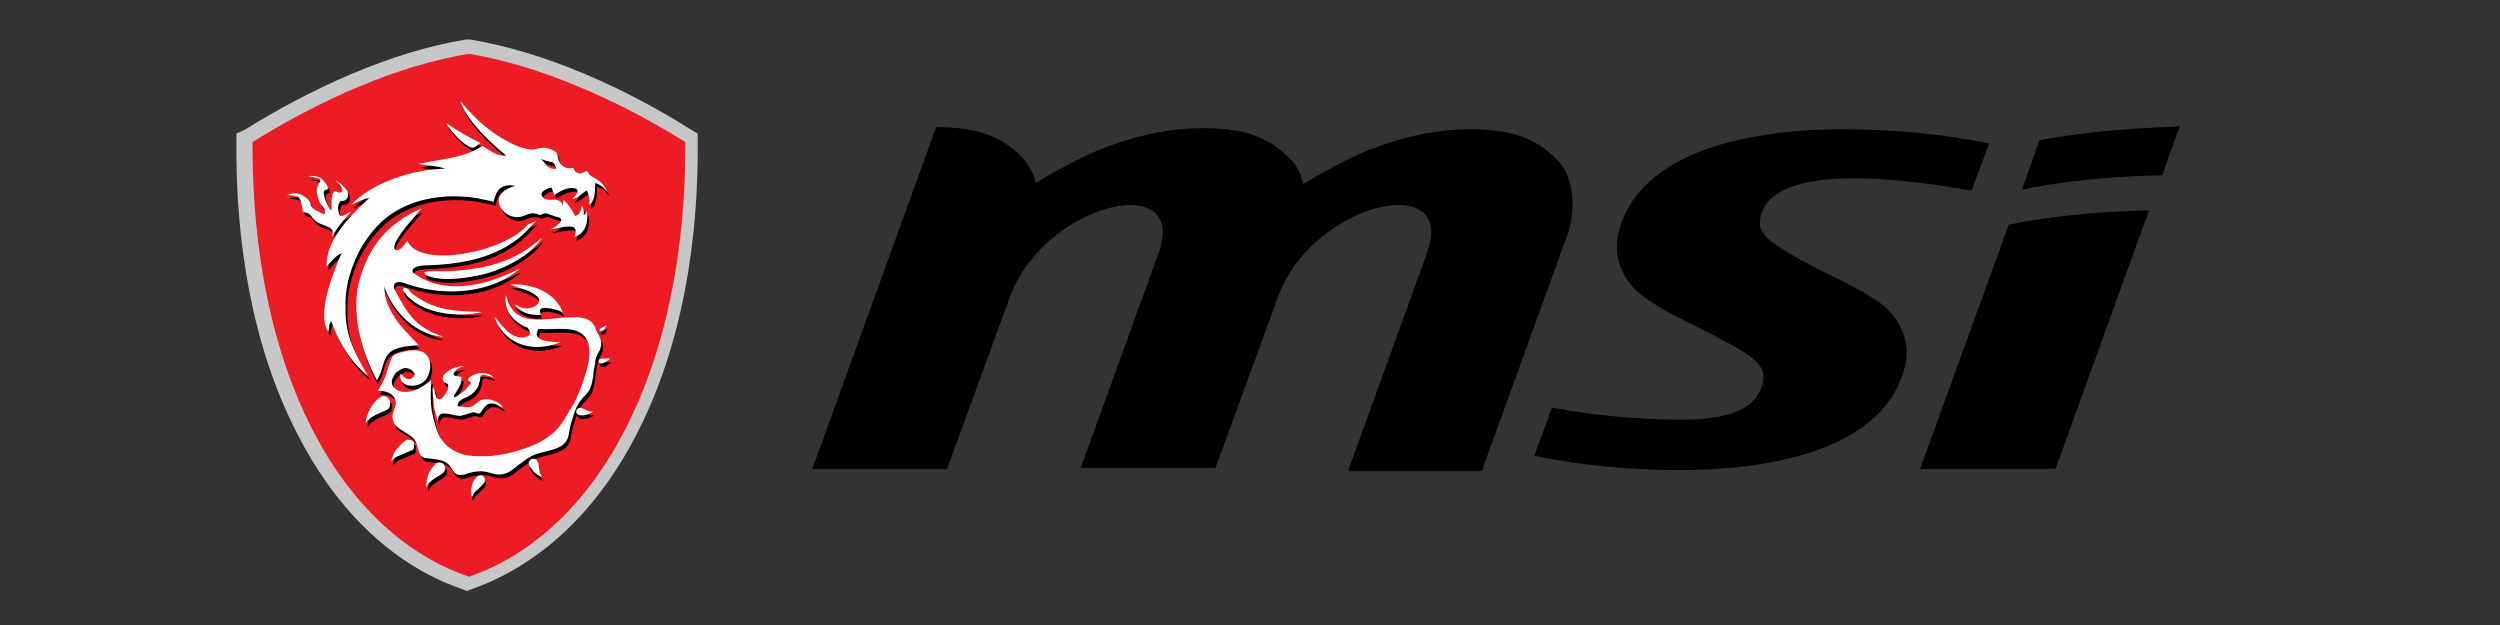 <svg xmlns="http://www.w3.org/2000/svg" xmlns:xlink="http://www.w3.org/1999/xlink" width="200" zoomAndPan="magnify" viewBox="0 0 150 37.5" height="50" preserveAspectRatio="xMidYMid meet" version="1.0"><rect x="0" y="0" width="150" height="37.5" fill="#333333" stroke="none"/><defs><clipPath id="id1"><path d="M 45 9 L 45.695 9 L 45.695 28 L 45 28 Z M 45 9 " clip-rule="nonzero"/></clipPath></defs><path fill="#000000" d="M 123.355 28.074 L 128.941 12.625 C 128.941 12.625 124.734 12.625 120.527 13.477 L 115.203 28.137 L 123.355 28.137 Z M 122.367 8.414 L 121.316 11.375 C 125.523 10.52 129.73 10.52 129.73 10.52 L 130.781 7.562 C 130.781 7.629 126.574 7.629 122.367 8.414 Z M 122.367 8.414 " fill-opacity="1" fill-rule="evenodd"/><path fill="#000000" d="M 93.113 24.457 C 95.613 24.918 98.242 25.18 100.871 25.18 C 102.645 25.18 105.539 24.984 105.801 22.746 C 105.934 21.895 104.945 21.234 103.434 20.445 C 101.66 19.461 100.344 19 98.832 17.949 C 97.32 16.961 96.664 15.32 97.188 13.676 C 98.703 8.613 106.129 7.758 110.535 7.758 C 113.559 7.758 116.516 8.02 119.344 8.613 L 118.293 11.441 C 115.664 10.98 106.062 9.336 105.605 13.215 C 105.473 14.07 106.395 14.66 107.906 15.516 C 109.68 16.504 111.062 17.027 112.574 18.016 C 114.086 19 114.742 20.645 114.215 22.289 C 112.703 27.348 105.277 28.203 100.871 28.203 C 97.914 28.203 94.953 27.941 92.062 27.348 Z M 93.113 24.457 " fill-opacity="1" fill-rule="evenodd"/><path fill="#000000" d="M 80.949 28.074 L 85.617 15.188 C 87.461 10.125 78.715 12.164 76.68 17.816 L 72.93 28.074 L 64.844 28.074 L 69.512 15.188 C 71.352 10.125 62.609 12.164 60.57 17.883 L 56.824 28.137 L 48.738 28.137 L 56.168 7.629 C 58.73 7.629 60.109 8.219 61.293 9.402 C 61.688 9.797 62.016 10.387 62.148 10.98 C 63.66 10.059 64.977 9.402 65.895 9.008 C 67.605 8.352 69.645 7.691 72.207 7.691 C 74.77 7.691 76.152 8.285 77.336 9.469 C 77.797 9.863 78.059 10.453 78.191 11.047 C 79.703 10.125 81.016 9.469 81.938 9.074 C 83.645 8.414 85.684 7.758 88.25 7.758 C 90.812 7.758 92.191 8.352 93.375 9.535 C 94.559 10.652 94.492 12.754 94.098 13.938 L 88.906 28.27 L 80.949 28.27 Z M 80.949 28.074 " fill-opacity="1" fill-rule="evenodd"/><g clip-path="url(#id1)"><path fill="#000000" d="M 73.641 27.602 L 77.684 16.438 C 79.281 12.055 71.707 13.82 69.941 18.719 L 66.695 27.602 L 59.688 27.602 L 63.73 16.438 C 65.328 12.055 57.754 13.82 55.988 18.773 L 52.738 27.66 L 45.734 27.66 L 52.172 9.891 C 54.391 9.891 55.586 10.402 56.613 11.426 C 56.953 11.77 57.238 12.281 57.352 12.793 C 58.664 11.996 59.801 11.426 60.602 11.086 C 62.082 10.516 63.848 9.945 66.066 9.945 C 68.289 9.945 69.484 10.461 70.508 11.484 C 70.906 11.824 71.137 12.34 71.25 12.852 C 72.559 12.055 73.699 11.484 74.496 11.145 C 75.977 10.574 77.742 10.004 79.965 10.004 C 82.184 10.004 83.379 10.516 84.406 11.543 C 85.43 12.508 85.375 14.332 85.031 15.355 L 80.531 27.773 L 73.641 27.773 Z M 73.641 27.602 " fill-opacity="1" fill-rule="evenodd"/></g><path fill="#c7c7c7" d="M 14.695 7.781 C 18.625 5.332 23.41 3.113 27.965 2.371 L 28.195 2.371 C 32.75 3.113 37.59 5.332 41.465 7.781 L 41.863 8.012 L 41.863 8.465 C 41.918 14.391 40.949 20.711 38.219 26.008 C 36.109 30.164 32.809 33.754 28.309 35.348 L 28.023 35.461 L 27.738 35.348 C 23.238 33.809 19.934 30.164 17.828 26.008 C 15.094 20.711 14.125 14.391 14.184 8.465 L 14.184 8.012 Z M 14.695 7.781 " fill-opacity="1" fill-rule="evenodd"/><path fill="#ed1c24" d="M 15.152 8.523 C 19.254 5.961 23.922 3.91 28.137 3.227 C 32.293 3.91 37.02 5.961 41.121 8.523 C 41.18 22.191 35.883 31.93 28.137 34.605 C 20.336 31.93 15.094 22.191 15.152 8.523 Z M 15.152 8.523 " fill-opacity="1" fill-rule="evenodd"/><path fill="#000000" d="M 31.895 13.82 C 30.188 15.812 27.453 16.098 25.574 16.156 C 25.348 16.156 24.949 16.211 24.832 16.383 C 24.777 16.496 24.832 16.609 24.949 16.668 C 27.055 18.148 29.844 17.066 31.27 16.324 C 29.617 17.805 26.77 18.09 24.379 17.238 C 24.094 17.121 23.863 17.121 23.75 17.238 C 23.695 17.293 23.637 17.465 23.75 17.637 C 24.434 18.887 24.891 19.855 26.656 20.426 C 24.664 20.312 23.41 18.434 23.125 17.406 C 23.125 19.117 24.605 20.254 25.176 20.938 C 24.379 20.996 23.582 21.051 23.238 21.621 C 23.012 22.02 23.012 22.535 22.668 23.047 C 21.758 21.336 21.02 18.887 21.699 16.781 C 22.215 15.188 23.125 13.707 25.348 12.738 C 24.777 13.422 24.32 13.875 23.863 14.617 C 23.465 15.301 23.922 15.586 24.492 14.672 C 25.23 16.383 30.359 15.355 31.727 13.707 L 32.238 13.477 Z M 28.648 28.855 C 28.707 28.797 28.82 28.742 28.934 28.742 C 29.16 28.797 29.219 29.082 29.105 29.195 C 28.934 29.426 28.707 29.594 28.535 29.766 C 28.477 29.879 28.422 29.992 28.363 30.051 C 28.309 29.652 28.309 29.195 28.648 28.855 Z M 26.258 28.059 C 26.371 27.945 26.598 27.945 26.711 28.059 C 26.828 28.172 26.883 28.398 26.77 28.512 C 26.656 28.684 26.484 28.742 26.312 28.855 C 26.031 29.027 25.801 29.195 25.688 29.48 C 25.688 29.141 25.746 28.855 25.859 28.57 C 25.973 28.398 26.086 28.227 26.258 28.059 Z M 31.953 27.773 C 32.008 27.715 32.125 27.773 32.18 27.773 C 32.293 27.828 32.293 27.945 32.352 28 C 32.406 28.227 32.406 28.398 32.465 28.629 C 32.523 28.684 32.523 28.797 32.578 28.855 C 32.406 28.797 32.238 28.684 32.066 28.512 C 31.953 28.344 31.781 28.227 31.781 28 C 31.781 27.945 31.84 27.828 31.953 27.773 Z M 24.492 26.633 C 24.605 26.578 24.777 26.633 24.891 26.691 C 25.004 26.805 24.949 26.918 24.949 27.09 C 24.949 27.203 24.832 27.262 24.777 27.262 C 24.547 27.375 24.266 27.488 23.98 27.602 C 23.809 27.66 23.695 27.773 23.582 27.945 C 23.582 27.715 23.695 27.488 23.809 27.316 C 23.922 27.09 24.148 26.805 24.492 26.633 Z M 34.629 24.926 C 34.629 24.812 34.688 24.754 34.801 24.699 C 35.027 24.699 35.141 24.812 35.312 24.867 C 35.426 24.926 35.539 24.926 35.656 24.926 C 35.484 25.039 35.199 25.152 34.973 25.152 C 34.855 25.152 34.688 25.098 34.629 24.926 Z M 23.012 24.016 C 23.066 23.957 23.184 24.016 23.238 24.016 C 23.41 24.07 23.523 24.242 23.523 24.355 C 23.523 24.527 23.523 24.699 23.352 24.812 C 23.012 24.98 22.613 25.098 22.328 25.324 C 22.215 25.383 22.156 25.496 22.043 25.609 C 22.102 25.211 22.27 24.754 22.555 24.414 C 22.613 24.242 22.84 24.129 23.012 24.016 Z M 27.227 22.363 C 27.453 22.25 27.738 22.191 27.965 22.191 C 27.738 22.25 27.512 22.363 27.395 22.535 C 27.34 22.59 27.281 22.703 27.395 22.762 C 27.512 22.816 27.625 22.816 27.738 22.816 C 27.852 22.875 27.797 22.988 27.797 23.102 C 27.738 23.387 27.566 23.617 27.395 23.898 C 27.34 23.957 27.34 24.016 27.34 24.07 C 27.395 24.07 27.453 24.016 27.512 24.016 C 27.738 23.844 27.965 23.73 28.137 23.5 C 28.195 23.387 28.309 23.332 28.363 23.215 C 28.363 23.102 28.195 23.102 28.195 22.988 C 28.25 22.875 28.422 22.762 28.594 22.703 C 28.934 22.535 29.504 22.59 29.73 22.875 C 29.559 22.816 29.391 22.762 29.16 22.703 C 29.047 22.703 28.934 22.762 28.934 22.816 C 28.934 22.934 28.934 23.047 28.879 23.16 C 28.82 23.559 28.477 23.898 28.078 24.07 C 27.965 24.129 27.797 24.184 27.68 24.297 C 27.625 24.355 27.566 24.469 27.566 24.582 C 27.68 24.641 27.738 24.582 27.852 24.641 C 28.078 24.641 28.309 24.699 28.477 24.582 C 28.648 24.527 28.762 24.355 28.934 24.242 C 29.445 24.07 30.074 24.297 30.301 24.699 C 30.129 24.641 30.016 24.527 29.844 24.469 C 29.676 24.414 29.445 24.414 29.332 24.527 C 29.16 24.641 29.105 24.754 28.992 24.926 C 28.934 24.98 28.934 25.039 28.82 25.039 C 28.707 25.039 28.594 24.926 28.422 24.98 C 28.25 25.039 28.078 25.098 27.852 25.152 C 27.738 25.211 27.566 25.152 27.453 25.152 C 27.227 25.098 26.996 25.039 26.77 25.039 C 26.656 25.039 26.543 25.039 26.484 25.152 C 26.371 25.266 26.43 25.383 26.371 25.496 C 26.312 25.211 26.199 24.867 26.145 24.582 C 26.145 24.184 26.031 23.785 26.086 23.445 C 26.199 23.617 26.199 23.785 26.258 23.957 C 26.258 24.016 26.312 24.129 26.43 24.184 C 26.598 24.184 26.711 24.07 26.77 23.957 C 26.883 23.785 27.055 23.559 26.996 23.332 C 26.996 23.215 26.828 23.215 26.77 23.16 C 26.656 23.047 26.656 22.875 26.711 22.762 C 26.883 22.535 27.055 22.418 27.227 22.363 Z M 35.996 21.852 C 35.996 21.793 36.109 21.734 36.223 21.734 C 36.395 21.734 36.566 21.734 36.68 21.734 C 36.566 21.852 36.395 21.965 36.223 22.02 C 36.109 22.078 35.996 21.965 35.996 21.852 Z M 36.109 19.914 C 36.223 19.855 36.336 19.801 36.453 19.742 C 36.395 19.855 36.336 20.027 36.168 20.086 C 36.055 20.141 35.996 19.969 36.109 19.914 Z M 30.473 17.922 C 30.641 18.547 30.871 19.059 31.555 19.285 C 32.238 19.516 33.148 19.344 33.891 19.285 C 34.457 19.285 35.027 19.172 35.484 19.457 C 35.711 19.629 35.824 19.801 35.883 20.027 C 35.996 20.254 36.109 20.426 36.168 20.652 C 36.223 20.824 36.168 21.051 36.109 21.223 C 35.938 21.508 35.824 21.734 35.824 22.02 C 35.77 22.305 35.711 22.535 35.711 22.816 C 35.656 23.102 35.598 23.387 35.484 23.617 C 35.371 23.844 35.141 24.016 34.973 24.242 C 34.688 24.582 34.574 24.98 34.457 25.383 C 34.344 25.664 34.289 26.008 34.23 26.348 C 34.172 26.633 34.004 26.863 33.719 27.031 C 33.262 27.262 32.75 27.316 32.238 27.488 C 31.781 27.66 31.496 27.945 31.156 28.172 C 30.871 28.398 30.641 28.629 30.242 28.684 C 29.504 28.797 29.332 28.227 28.023 28.684 C 27.852 28.742 27.68 28.742 27.512 28.684 C 27.227 28.512 27.168 28.113 26.828 27.945 C 26.484 27.773 26.086 27.773 25.688 27.715 C 25.516 27.715 25.348 27.602 25.289 27.43 C 25.176 27.203 25.176 26.977 25.062 26.746 C 24.832 26.234 23.98 26.062 23.75 25.609 C 23.523 25.098 23.809 24.867 23.863 24.469 C 23.863 23.957 23.465 23.672 22.781 23.672 C 23.184 23.102 23.297 22.648 23.465 22.078 C 23.582 21.852 23.582 21.621 23.809 21.508 C 23.98 21.395 24.32 21.336 24.547 21.281 C 24.832 21.223 25.176 21.223 25.461 21.336 C 26.145 21.68 25.973 22.648 25.629 23.047 C 25.176 23.559 23.98 23.5 24.148 22.648 C 24.379 22.875 24.605 23.16 24.949 22.816 C 24.949 22.762 25.004 22.703 25.004 22.703 C 24.949 22.535 24.832 22.418 24.664 22.363 C 24.547 22.305 24.434 22.305 24.379 22.305 C 24.035 22.418 23.809 22.648 23.695 22.875 C 23.41 23.387 23.98 23.844 24.664 23.73 C 25.289 23.617 25.574 23.332 25.973 23.047 C 25.973 23.73 25.914 24.184 26.031 24.926 C 26.145 25.438 26.258 25.949 26.484 26.406 C 26.711 26.805 27.055 27.145 27.566 27.375 C 28.078 27.602 28.648 27.602 29.219 27.602 C 30.188 27.602 31.609 27.203 32.406 26.805 C 33.66 26.121 33.832 25.609 34.457 24.582 C 34.742 24.129 34.973 23.5 35.141 22.988 C 35.312 22.477 35.484 21.906 35.484 21.395 C 35.484 20.938 35.371 20.652 35.199 20.426 C 34.629 19.742 33.488 20.027 32.406 19.969 C 32.352 20.141 32.238 20.312 32.406 20.484 C 32.691 20.77 33.32 20.711 33.719 20.77 C 31.895 21.508 30.242 20.711 29.789 19.23 C 30.188 19.688 30.812 20.711 31.727 20.426 C 32.066 20.312 31.895 20.086 31.781 19.914 C 31.781 19.855 31.609 19.855 31.555 19.801 C 30.641 19.344 30.301 18.605 30.473 17.922 Z M 24.547 17.578 C 24.664 17.691 24.719 17.805 24.891 17.922 C 26.199 18.887 27.34 18.887 28.992 18.945 C 27.512 19.285 25.629 19.059 24.605 18.09 C 24.434 17.977 24.379 17.805 24.266 17.691 C 24.207 17.465 24.379 17.465 24.547 17.578 Z M 30.699 17.293 C 32.008 17.238 33.375 17.75 33.832 19.004 C 33.66 18.832 32.922 18.66 32.637 18.719 C 32.578 18.719 32.465 18.773 32.465 18.832 C 32.406 18.945 32.523 19.059 32.523 19.117 C 31.781 19.172 31.27 18.945 30.926 18.488 C 31.098 18.547 31.27 18.66 31.441 18.719 C 31.781 18.773 32.18 18.66 32.352 18.434 C 32.465 18.32 32.406 18.09 32.238 17.977 C 31.781 17.578 31.324 17.578 30.699 17.293 Z M 32.066 14.902 C 32.238 14.789 32.406 14.617 32.578 14.504 C 31.84 15.641 30.016 16.555 28.594 16.781 C 27.852 16.953 26.312 17.121 25.629 16.723 C 25.574 16.668 25.461 16.609 25.574 16.555 C 25.688 16.496 25.859 16.496 25.973 16.496 C 26.258 16.496 26.543 16.496 26.828 16.496 C 27.512 16.496 28.309 16.383 28.992 16.27 C 30.129 16.039 31.211 15.586 32.066 14.902 Z M 18.625 10.801 C 18.852 10.742 19.082 10.801 19.254 10.859 C 19.48 10.973 19.594 11.145 19.707 11.312 C 19.766 11.426 19.82 11.484 19.766 11.598 C 19.707 11.598 19.652 11.598 19.594 11.656 C 19.535 11.711 19.535 11.77 19.535 11.824 C 19.594 12.168 19.707 12.453 19.879 12.738 C 19.879 12.793 19.934 12.793 19.992 12.852 C 20.051 12.508 19.934 12.168 20.105 11.824 C 20.105 11.77 20.164 11.711 20.219 11.711 C 20.336 11.711 20.449 11.824 20.562 11.77 C 20.676 11.711 20.676 11.598 20.617 11.543 C 20.562 11.312 20.391 11.199 20.219 11.027 C 20.504 11.199 20.789 11.426 20.961 11.711 C 21.02 11.883 21.02 12.109 20.848 12.227 C 20.789 12.281 20.676 12.281 20.562 12.281 C 20.336 12.508 20.391 12.793 20.449 13.023 C 20.449 13.078 20.504 13.191 20.617 13.191 C 20.848 13.137 21.02 12.965 21.188 12.91 C 20.734 13.477 20.391 13.762 20.051 14.445 C 20.051 14.332 20.105 14.16 20.051 14.047 C 20.051 13.992 19.934 13.934 19.879 13.875 C 19.652 13.762 19.422 13.707 19.195 13.59 C 18.969 13.477 18.852 13.25 18.684 13.078 C 18.57 12.965 18.398 13.023 18.285 12.91 C 18.227 12.793 18.285 12.68 18.227 12.566 C 18.172 12.395 18.172 12.168 18 12.055 C 17.828 11.941 17.543 11.941 17.316 11.941 C 17.488 11.883 17.656 11.824 17.887 11.824 C 18.227 11.883 18.453 12.055 18.625 12.227 C 18.738 12.34 18.738 12.566 18.852 12.68 C 18.91 12.793 19.082 12.852 19.195 12.91 C 19.309 12.965 19.48 13.078 19.594 13.078 C 19.652 12.91 19.594 12.738 19.48 12.625 C 19.254 12.395 19.195 12.109 19.137 11.824 C 19.082 11.656 19.137 11.426 19.254 11.258 C 19.309 11.145 19.367 11.086 19.309 10.973 C 19.082 10.859 18.852 10.859 18.625 10.801 Z M 26.883 7.613 C 27.453 8.012 28.25 8.465 28.934 8.809 C 28.762 8.922 28.648 9.094 28.422 9.094 C 27.965 8.922 27.055 8.012 26.883 7.613 Z M 27.738 6.301 C 28.648 7.383 29.559 8.238 30.871 8.863 C 31.211 9.035 31.555 9.148 32.008 9.207 C 32.238 9.207 32.465 9.094 32.691 9.094 C 32.977 9.094 33.262 9.207 33.434 9.32 C 33.488 9.379 33.547 9.434 33.547 9.492 C 33.605 9.777 33.66 10.062 33.945 10.23 C 34.117 10.344 34.344 10.344 34.516 10.289 C 34.574 10.461 34.629 10.574 34.855 10.629 C 35.027 10.688 35.199 10.461 35.371 10.516 C 35.426 10.629 35.484 10.742 35.598 10.801 C 35.656 10.859 35.824 10.914 35.883 10.973 C 36.223 11.145 36.453 11.484 36.566 11.77 C 36.395 11.543 36.168 11.312 35.824 11.199 C 35.824 11.656 35.824 12.281 35.484 12.508 C 35.484 12.227 35.484 11.941 35.312 11.656 C 35.027 11.824 34.801 12.109 34.457 12.168 C 34.574 11.996 34.855 11.824 34.742 11.598 C 34.574 11.484 34.402 11.484 34.172 11.543 C 33.891 11.598 33.605 11.77 33.375 11.941 C 33.32 11.77 33.262 11.656 33.207 11.484 C 33.035 11.484 32.465 11.711 32.637 11.996 C 32.863 12.34 33.32 12.168 33.547 12.227 C 33.719 12.281 33.832 12.395 33.891 12.566 C 33.891 12.453 33.891 12.34 33.945 12.227 C 34.23 12.508 34.457 12.852 34.629 13.191 C 34.914 13.078 34.973 12.91 35.027 12.566 C 35.141 12.738 35.141 12.91 35.141 13.137 C 35.199 13.078 35.254 13.023 35.312 12.91 C 35.426 13.422 35.312 14.219 34.574 14.445 C 34.688 14.105 34.742 13.82 34.289 13.82 C 33.945 13.82 33.488 13.934 33.148 13.992 C 33.262 13.934 33.891 13.59 33.773 13.363 C 33.719 13.309 33.66 13.25 33.547 13.25 C 33.32 13.191 33.09 13.078 32.863 13.023 C 32.75 13.023 32.637 13.078 32.523 13.137 C 31.895 12.852 31.727 13.191 31.27 13.25 C 30.871 13.309 30.414 13.078 30.188 12.738 C 29.73 11.996 30.414 11.543 31.043 11.371 C 30.242 11.258 29.902 11.543 29.73 12.34 C 29.332 12.227 29.16 12.227 28.707 12.109 C 26.031 11.711 23.922 12.508 22.727 13.82 C 21.531 15.074 20.789 17.008 20.848 18.602 C 20.789 20.312 21.359 21.336 22.215 22.816 C 20.902 21.734 20.336 20.426 19.992 19.516 C 19.82 19.688 19.879 19.914 19.82 20.141 C 19.082 19.117 20.105 16.555 20.617 15.414 C 20.219 15.586 19.992 15.926 19.707 16.211 C 19.652 14.73 20.961 13.309 22.27 12.109 C 21.871 12.168 21.586 12.34 21.188 12.508 C 22.441 11.199 24.777 10.402 26.828 10.344 C 26.312 10.176 25.746 10.176 25.23 10.062 C 26.828 9.719 27.965 9.719 29.047 8.977 C 29.559 9.32 30.129 9.66 30.473 9.547 C 29.676 8.922 28.023 7.441 27.738 6.301 Z M 32.523 9.777 C 32.637 9.891 32.75 10.004 32.863 10.176 C 32.977 10.289 33.207 10.402 33.434 10.344 C 33.375 10.23 33.375 10.117 33.262 10.004 C 33.207 9.945 33.148 9.945 33.09 9.945 C 32.922 9.891 32.75 9.832 32.523 9.777 Z M 32.523 9.777 " fill-opacity="1" fill-rule="evenodd"/><path fill="#ffffff" d="M 31.84 13.59 C 30.129 15.586 27.395 15.871 25.516 15.926 C 25.289 15.926 24.891 15.984 24.777 16.156 C 24.719 16.27 24.777 16.383 24.891 16.438 C 26.996 17.922 29.789 16.84 31.211 16.098 C 29.559 17.578 26.711 17.863 24.32 17.008 C 24.035 16.895 23.809 16.895 23.695 17.008 C 23.637 17.066 23.582 17.238 23.695 17.406 C 24.379 18.66 24.832 19.629 26.598 20.199 C 24.605 20.086 23.352 18.203 23.066 17.18 C 23.066 18.887 24.547 20.027 25.117 20.711 C 24.32 20.77 23.523 20.824 23.184 21.395 C 22.953 21.793 22.953 22.305 22.613 22.816 C 21.699 21.109 20.961 18.66 21.645 16.555 C 22.156 14.957 23.066 13.477 25.289 12.508 C 24.719 13.191 24.266 13.648 23.809 14.391 C 23.41 15.074 23.863 15.355 24.434 14.445 C 25.176 16.156 30.301 15.129 31.668 13.477 L 32.18 13.25 Z M 28.594 28.629 C 28.648 28.57 28.762 28.512 28.879 28.512 C 29.105 28.57 29.16 28.855 29.047 28.969 C 28.879 29.195 28.648 29.367 28.477 29.539 C 28.422 29.652 28.363 29.766 28.309 29.824 C 28.25 29.426 28.25 28.969 28.594 28.629 Z M 26.145 27.828 C 26.258 27.715 26.484 27.715 26.598 27.828 C 26.711 27.945 26.77 28.172 26.656 28.285 C 26.543 28.457 26.371 28.512 26.199 28.629 C 25.914 28.797 25.688 28.969 25.574 29.254 C 25.574 28.91 25.629 28.629 25.746 28.344 C 25.859 28.172 25.973 28 26.145 27.828 Z M 31.895 27.547 C 31.953 27.488 32.066 27.547 32.125 27.547 C 32.238 27.602 32.238 27.715 32.293 27.773 C 32.352 28 32.352 28.172 32.406 28.398 C 32.465 28.457 32.465 28.57 32.523 28.629 C 32.352 28.57 32.18 28.457 32.008 28.285 C 31.895 28.113 31.727 28 31.727 27.773 C 31.727 27.715 31.781 27.602 31.895 27.547 Z M 24.379 26.406 C 24.492 26.348 24.664 26.406 24.777 26.465 C 24.891 26.578 24.832 26.691 24.832 26.863 C 24.832 26.977 24.719 27.031 24.664 27.031 C 24.434 27.145 24.148 27.262 23.863 27.375 C 23.695 27.43 23.582 27.547 23.465 27.715 C 23.523 27.488 23.582 27.262 23.695 27.09 C 23.863 26.863 24.094 26.578 24.379 26.406 Z M 34.574 24.699 C 34.574 24.582 34.629 24.527 34.742 24.469 C 34.973 24.469 35.086 24.582 35.254 24.641 C 35.371 24.699 35.484 24.699 35.598 24.699 C 35.426 24.812 35.141 24.926 34.914 24.926 C 34.742 24.926 34.574 24.867 34.574 24.699 Z M 22.898 23.785 C 22.953 23.73 23.066 23.785 23.125 23.785 C 23.297 23.844 23.41 24.016 23.41 24.129 C 23.41 24.297 23.41 24.469 23.238 24.582 C 22.898 24.754 22.5 24.867 22.215 25.098 C 22.102 25.152 22.043 25.266 21.93 25.383 C 21.984 24.98 22.156 24.527 22.441 24.184 C 22.555 24.016 22.727 23.898 22.898 23.785 Z M 27.113 22.133 C 27.34 22.02 27.625 21.965 27.852 21.965 C 27.625 22.02 27.395 22.133 27.281 22.305 C 27.227 22.363 27.168 22.477 27.281 22.535 C 27.395 22.59 27.512 22.59 27.625 22.59 C 27.738 22.648 27.68 22.762 27.68 22.875 C 27.625 23.16 27.453 23.387 27.281 23.672 C 27.227 23.73 27.227 23.785 27.227 23.844 C 27.281 23.844 27.34 23.785 27.395 23.785 C 27.625 23.617 27.852 23.5 28.023 23.273 C 28.078 23.16 28.195 23.102 28.25 22.988 C 28.25 22.875 28.078 22.875 28.078 22.762 C 28.137 22.648 28.309 22.535 28.477 22.477 C 28.82 22.305 29.391 22.363 29.617 22.648 C 29.445 22.59 29.277 22.535 29.047 22.477 C 28.934 22.477 28.82 22.535 28.82 22.59 C 28.82 22.703 28.82 22.816 28.762 22.934 C 28.707 23.332 28.363 23.672 27.965 23.844 C 27.852 23.898 27.68 23.957 27.566 24.07 C 27.512 24.129 27.453 24.242 27.453 24.355 C 27.566 24.414 27.625 24.355 27.738 24.414 C 27.965 24.414 28.195 24.469 28.363 24.355 C 28.535 24.297 28.648 24.129 28.82 24.016 C 29.332 23.844 29.961 24.07 30.188 24.469 C 30.016 24.414 29.902 24.297 29.73 24.242 C 29.559 24.184 29.332 24.184 29.219 24.297 C 29.047 24.414 28.992 24.527 28.879 24.699 C 28.82 24.754 28.82 24.812 28.707 24.812 C 28.594 24.812 28.477 24.699 28.309 24.754 C 28.137 24.812 27.965 24.867 27.738 24.926 C 27.625 24.98 27.453 24.926 27.34 24.926 C 27.113 24.867 26.883 24.812 26.656 24.812 C 26.543 24.812 26.43 24.812 26.371 24.926 C 26.258 25.039 26.312 25.152 26.258 25.266 C 26.199 24.98 26.086 24.641 26.031 24.355 C 26.031 23.957 25.914 23.559 25.973 23.215 C 26.086 23.387 26.086 23.559 26.145 23.73 C 26.145 23.785 26.199 23.898 26.312 23.957 C 26.484 23.957 26.598 23.844 26.656 23.73 C 26.77 23.559 26.941 23.332 26.883 23.102 C 26.883 22.988 26.711 22.988 26.656 22.934 C 26.543 22.816 26.543 22.648 26.598 22.535 C 26.828 22.305 26.941 22.191 27.113 22.133 Z M 35.938 21.621 C 35.938 21.566 36.055 21.508 36.168 21.508 C 36.336 21.508 36.508 21.508 36.621 21.508 C 36.508 21.621 36.336 21.734 36.168 21.793 C 35.996 21.852 35.883 21.734 35.938 21.621 Z M 36.055 19.688 C 36.168 19.629 36.281 19.57 36.395 19.516 C 36.336 19.629 36.281 19.801 36.109 19.855 C 35.938 19.914 35.938 19.742 36.055 19.688 Z M 30.359 17.691 C 30.527 18.32 30.758 18.832 31.441 19.059 C 32.125 19.285 33.035 19.117 33.773 19.059 C 34.344 19.059 34.914 18.945 35.371 19.23 C 35.598 19.402 35.711 19.57 35.77 19.801 C 35.883 20.027 35.996 20.199 36.055 20.426 C 36.109 20.598 36.055 20.824 35.996 20.996 C 35.824 21.281 35.711 21.508 35.711 21.793 C 35.656 22.078 35.598 22.305 35.598 22.59 C 35.539 22.875 35.484 23.16 35.371 23.387 C 35.254 23.617 35.027 23.785 34.855 24.016 C 34.574 24.355 34.457 24.754 34.344 25.152 C 34.23 25.438 34.172 25.781 34.117 26.121 C 34.059 26.406 33.891 26.633 33.605 26.805 C 33.148 27.031 32.637 27.09 32.125 27.262 C 31.668 27.43 31.383 27.715 31.043 27.945 C 30.758 28.172 30.527 28.398 30.129 28.457 C 29.391 28.57 29.219 28 27.91 28.457 C 27.738 28.512 27.566 28.512 27.395 28.457 C 27.113 28.285 27.055 27.887 26.711 27.715 C 26.371 27.547 25.973 27.547 25.574 27.488 C 25.402 27.488 25.23 27.375 25.176 27.203 C 25.062 26.977 25.062 26.746 24.949 26.52 C 24.719 26.008 23.863 25.836 23.637 25.383 C 23.41 24.867 23.695 24.641 23.75 24.242 C 23.75 23.73 23.352 23.445 22.668 23.445 C 23.066 22.875 23.184 22.418 23.352 21.852 C 23.465 21.621 23.465 21.395 23.695 21.281 C 23.863 21.168 24.207 21.109 24.434 21.051 C 24.719 20.996 25.062 20.996 25.348 21.109 C 26.031 21.449 25.859 22.418 25.516 22.816 C 25.062 23.332 23.863 23.273 24.035 22.418 C 24.266 22.648 24.492 22.934 24.832 22.59 C 24.832 22.535 24.891 22.477 24.891 22.477 C 24.832 22.305 24.719 22.191 24.547 22.133 C 24.434 22.078 24.32 22.078 24.266 22.078 C 23.922 22.191 23.695 22.363 23.582 22.648 C 23.297 23.16 23.863 23.617 24.547 23.5 C 25.176 23.387 25.461 23.102 25.859 22.816 C 25.859 23.5 25.801 23.957 25.914 24.699 C 26.031 25.211 26.145 25.723 26.371 26.18 C 26.598 26.578 26.941 26.918 27.453 27.145 C 27.965 27.375 28.535 27.375 29.105 27.375 C 30.074 27.375 31.496 26.977 32.293 26.578 C 33.547 25.895 33.719 25.383 34.344 24.355 C 34.629 23.898 34.855 23.273 35.027 22.762 C 35.199 22.25 35.371 21.68 35.371 21.168 C 35.371 20.711 35.254 20.426 35.086 20.199 C 34.516 19.516 33.375 19.801 32.293 19.742 C 32.238 19.914 32.125 20.086 32.293 20.254 C 32.578 20.539 33.207 20.484 33.605 20.539 C 31.781 21.281 30.129 20.484 29.676 19.004 C 30.074 19.457 30.699 20.484 31.609 20.199 C 31.953 20.086 31.781 19.855 31.668 19.688 C 31.668 19.629 31.496 19.629 31.441 19.57 C 30.527 19.117 30.242 18.375 30.359 17.691 Z M 24.492 17.352 C 24.605 17.465 24.664 17.578 24.832 17.691 C 26.145 18.66 27.281 18.66 28.934 18.719 C 27.453 19.059 25.574 18.832 24.547 17.863 C 24.379 17.75 24.32 17.578 24.207 17.465 C 24.094 17.238 24.32 17.238 24.492 17.352 Z M 30.641 17.066 C 31.953 17.008 33.32 17.52 33.773 18.773 C 33.605 18.602 32.863 18.434 32.578 18.488 C 32.523 18.488 32.406 18.547 32.406 18.602 C 32.352 18.719 32.465 18.832 32.465 18.887 C 31.727 18.945 31.211 18.719 30.871 18.262 C 31.043 18.32 31.211 18.434 31.383 18.488 C 31.727 18.547 32.125 18.434 32.293 18.203 C 32.406 18.09 32.352 17.863 32.18 17.75 C 31.727 17.352 31.211 17.352 30.641 17.066 Z M 32.008 14.672 C 32.18 14.559 32.352 14.391 32.523 14.273 C 31.781 15.414 29.961 16.324 28.535 16.555 C 27.797 16.723 26.258 16.895 25.574 16.496 C 25.516 16.438 25.402 16.383 25.516 16.324 C 25.629 16.27 25.801 16.27 25.914 16.27 C 26.199 16.27 26.484 16.27 26.77 16.27 C 27.453 16.27 28.25 16.156 28.934 16.039 C 30.074 15.812 31.156 15.355 32.008 14.672 Z M 18.512 10.574 C 18.738 10.516 18.969 10.574 19.137 10.629 C 19.367 10.742 19.48 10.914 19.594 11.086 C 19.652 11.199 19.707 11.258 19.652 11.371 C 19.594 11.371 19.535 11.371 19.48 11.426 C 19.422 11.484 19.422 11.543 19.422 11.598 C 19.48 11.941 19.594 12.227 19.766 12.508 C 19.766 12.566 19.82 12.566 19.879 12.625 C 19.934 12.281 19.82 11.941 19.992 11.598 C 19.992 11.543 20.051 11.484 20.105 11.484 C 20.219 11.484 20.336 11.598 20.449 11.543 C 20.562 11.484 20.562 11.371 20.504 11.312 C 20.449 11.086 20.277 10.973 20.105 10.801 C 20.391 10.973 20.676 11.199 20.848 11.484 C 20.902 11.656 20.902 11.883 20.734 11.996 C 20.676 12.055 20.562 12.055 20.449 12.055 C 20.219 12.281 20.277 12.566 20.336 12.793 C 20.336 12.852 20.391 12.965 20.504 12.965 C 20.734 12.91 20.902 12.738 21.074 12.68 C 20.617 13.25 20.277 13.535 19.934 14.219 C 19.934 14.105 19.992 13.934 19.934 13.82 C 19.934 13.762 19.82 13.707 19.766 13.648 C 19.535 13.535 19.309 13.477 19.082 13.363 C 18.852 13.25 18.738 13.023 18.57 12.852 C 18.453 12.738 18.285 12.793 18.172 12.68 C 18.113 12.566 18.172 12.453 18.113 12.34 C 18.055 12.168 18.055 11.941 17.887 11.824 C 17.715 11.711 17.43 11.711 17.203 11.711 C 17.371 11.656 17.543 11.598 17.77 11.598 C 18.113 11.656 18.34 11.824 18.512 11.996 C 18.625 12.109 18.625 12.34 18.738 12.453 C 18.797 12.566 18.969 12.625 19.082 12.68 C 19.195 12.738 19.367 12.852 19.48 12.852 C 19.535 12.68 19.48 12.508 19.367 12.395 C 19.137 12.168 19.082 11.883 19.023 11.598 C 18.969 11.426 19.023 11.199 19.137 11.027 C 19.195 10.914 19.254 10.859 19.195 10.742 C 19.023 10.629 18.738 10.629 18.512 10.574 Z M 26.77 7.383 C 27.34 7.781 28.137 8.238 28.82 8.578 C 28.648 8.695 28.535 8.863 28.309 8.863 C 27.852 8.75 26.941 7.781 26.77 7.383 Z M 27.625 6.074 C 28.535 7.156 29.445 8.012 30.758 8.637 C 31.098 8.809 31.441 8.922 31.895 8.977 C 32.125 8.977 32.352 8.863 32.578 8.863 C 32.863 8.863 33.148 8.977 33.32 9.094 C 33.375 9.148 33.434 9.207 33.434 9.262 C 33.488 9.547 33.547 9.832 33.832 10.004 C 34.004 10.117 34.23 10.117 34.402 10.062 C 34.457 10.23 34.516 10.344 34.742 10.402 C 34.914 10.461 35.086 10.23 35.254 10.289 C 35.312 10.402 35.371 10.516 35.484 10.574 C 35.539 10.629 35.711 10.688 35.77 10.742 C 36.109 10.914 36.336 11.258 36.453 11.543 C 36.281 11.312 36.055 11.086 35.711 10.973 C 35.711 11.426 35.711 12.055 35.371 12.281 C 35.371 11.996 35.371 11.711 35.199 11.426 C 34.914 11.598 34.688 11.883 34.344 11.941 C 34.457 11.77 34.742 11.598 34.629 11.371 C 34.457 11.258 34.289 11.258 34.059 11.312 C 33.773 11.371 33.488 11.543 33.262 11.711 C 33.207 11.543 33.148 11.426 33.09 11.258 C 32.922 11.258 32.352 11.484 32.523 11.77 C 32.75 12.109 33.207 11.941 33.434 11.996 C 33.605 12.055 33.719 12.168 33.773 12.34 C 33.773 12.227 33.773 12.109 33.832 11.996 C 34.117 12.281 34.344 12.625 34.516 12.965 C 34.801 12.852 34.855 12.68 34.914 12.34 C 35.027 12.508 35.027 12.68 35.027 12.91 C 35.141 12.852 35.141 12.793 35.199 12.68 C 35.312 13.191 35.199 13.992 34.457 14.219 C 34.574 13.875 34.629 13.59 34.172 13.59 C 33.832 13.59 33.375 13.707 33.035 13.762 C 33.148 13.707 33.773 13.363 33.66 13.137 C 33.605 13.078 33.547 13.023 33.434 13.023 C 33.207 12.965 32.977 12.852 32.75 12.793 C 32.637 12.793 32.523 12.852 32.406 12.91 C 31.781 12.625 31.609 12.965 31.156 13.023 C 30.758 13.078 30.301 12.852 30.074 12.508 C 29.617 11.77 30.301 11.312 30.926 11.145 C 30.129 11.027 29.789 11.312 29.617 12.109 C 29.219 11.996 29.047 11.996 28.594 11.883 C 25.914 11.484 23.809 12.281 22.613 13.59 C 21.418 14.844 20.676 16.781 20.734 18.375 C 20.676 20.086 21.246 21.109 22.102 22.59 C 20.789 21.508 20.219 20.199 19.879 19.285 C 19.707 19.457 19.766 19.688 19.707 19.914 C 18.969 18.887 19.992 16.324 20.504 15.188 C 20.105 15.355 19.879 15.699 19.594 15.984 C 19.535 14.504 20.848 13.078 22.156 11.883 C 21.758 11.941 21.473 12.109 21.074 12.281 C 22.328 10.973 24.664 10.176 26.711 10.117 C 26.199 9.945 25.629 9.945 25.117 9.832 C 26.711 9.492 27.852 9.492 28.934 8.75 C 29.445 9.094 30.016 9.434 30.359 9.32 C 29.559 8.695 27.965 7.215 27.625 6.074 Z M 32.465 9.547 C 32.578 9.66 32.691 9.777 32.809 9.945 C 32.922 10.062 33.148 10.176 33.375 10.117 C 33.32 10.004 33.32 9.891 33.207 9.777 C 33.148 9.719 33.09 9.719 33.035 9.719 C 32.809 9.66 32.637 9.605 32.465 9.547 Z M 32.465 9.547 " fill-opacity="1" fill-rule="evenodd"/></svg>